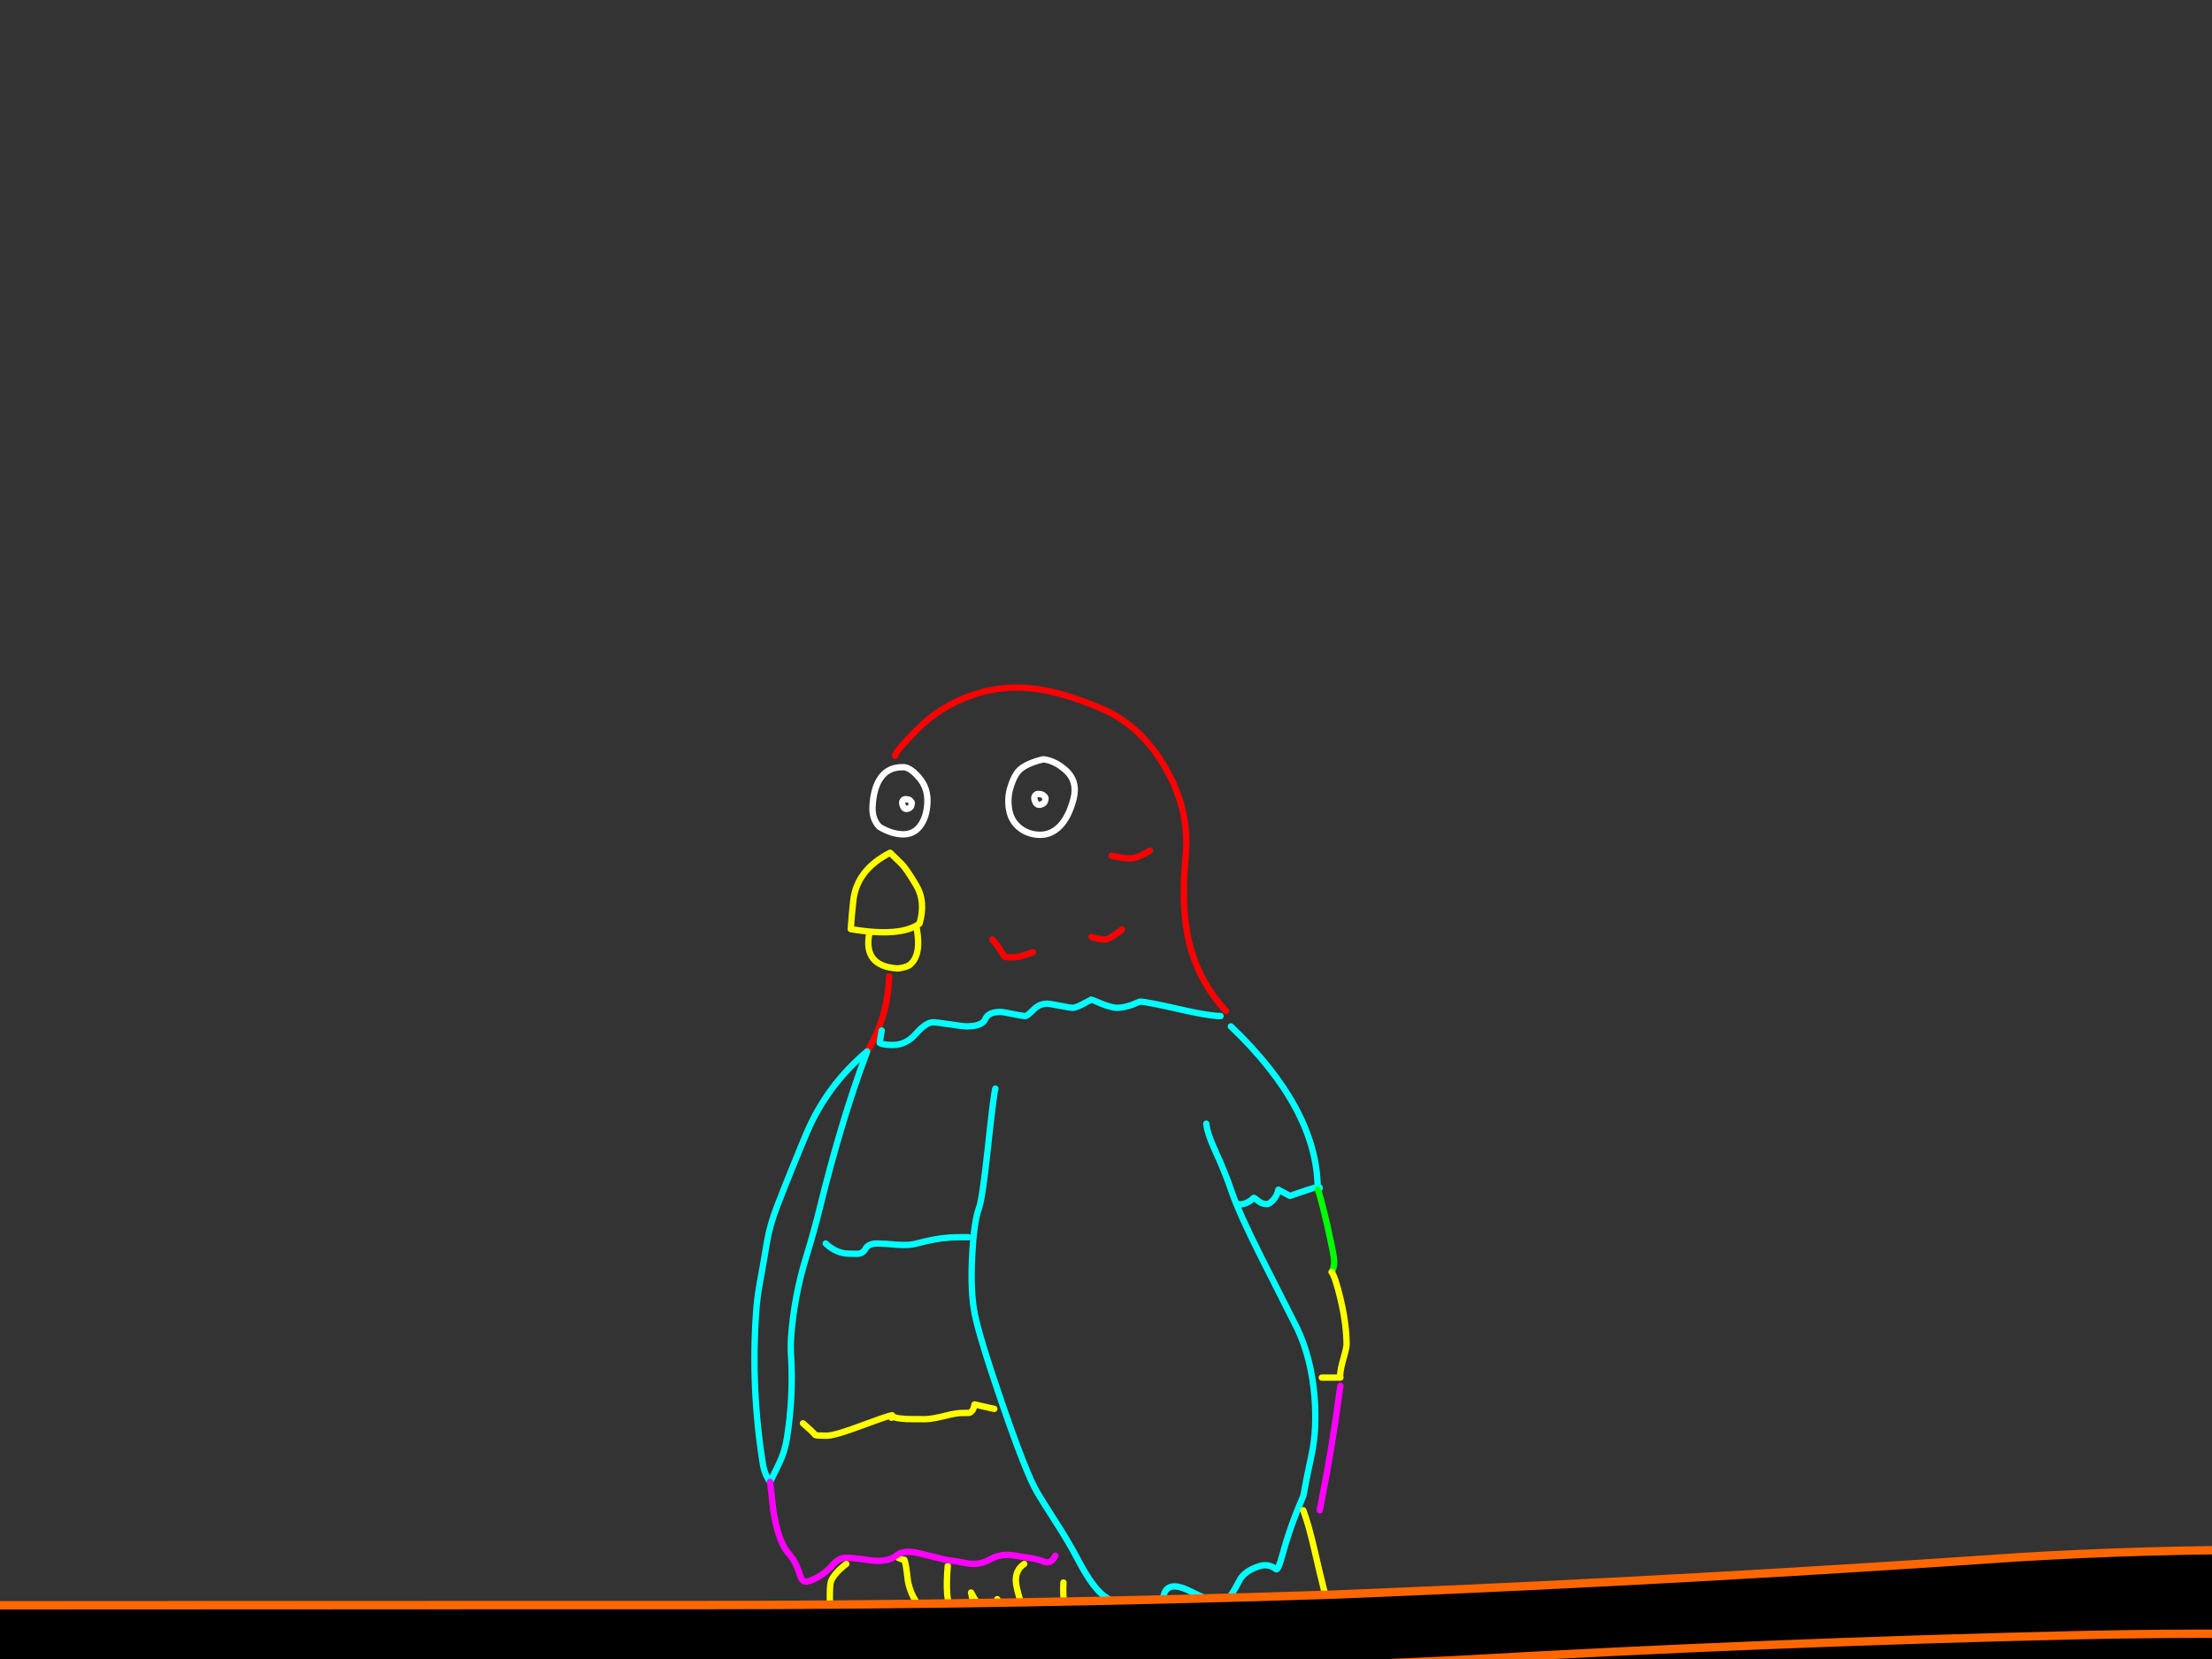 <?xml version="1.0" encoding="utf-8"?>
<svg id="EdithAnim12" image-rendering="inherit" baseProfile="basic" version="1.1" x="0px" y="0px" width="800" height="600" xmlns="http://www.w3.org/2000/svg" xmlns:xlink="http://www.w3.org/1999/xlink">
  <rect width="100%" height="100%" fill="#333333" stroke="none"/>
  <g id="14_JurorParrotf104r1" overflow="visible">
    <g id="Parrot">
      <path id="Layer2_0_1_STROKES" stroke="#FFF" stroke-width="2.296" stroke-linejoin="round" stroke-linecap="round" fill="none" d="M377.317,274.601 Q381.565,275.117 385.353,278.504 389.945,282.579 388.223,289.066 386.501,295.552 383.287,298.824 380.072,302.038 375.939,301.923 371.749,301.808 368.764,299.398 365.722,296.987 364.976,292.911 364.287,289.008 365.263,285.392 366.181,282.12 367.387,280.169 368.535,278.16 370.946,276.897 373.299,275.577 377.317,274.601Z M377.776,288.09 Q377.202,287.344 376.341,287.229 375.423,287.114 375.365,287.114 375.021,287.114 374.619,287.458 373.643,288.319 374.447,290.041 375.136,291.476 376.686,290.902 377.776,290.501 377.948,289.697 378.121,289.123 378.121,288.893 378.178,288.434 377.776,288.09Z M326.403,277.471 Q328.929,277.241 332.315,281.144 335.645,284.933 335.415,290.271 335.185,295.494 332.775,298.709 330.421,301.866 326.346,301.751 322.213,301.579 318,298.996 315.382,296.241 315.555,291.878 315.842,285.909 317.851,282.35 320.606,277.413 326.403,277.471Z M329.445,289.869 Q329.044,289.18 328.297,289.123 327.436,289.008 327.379,289.008 327.149,289.008 326.748,289.295 325.887,290.099 326.633,291.649 327.264,292.969 328.527,292.395 329.445,292.05 329.618,291.304 329.732,290.845 329.732,290.615 329.847,290.214 329.445,289.869Z" test="Parrot"/>
      <path id="Layer2_0_2_STROKES" stroke="#F00" stroke-width="2.296" stroke-linejoin="round" stroke-linecap="round" fill="none" d="M402.056,309.5 Q405.5,310.189 406.361,310.304 407.222,310.418 408.944,310.418 411.413,310.418 415.832,307.663 M394.709,338.889 L396.374,339.348 Q398.325,339.807 399.76,339.807 400.621,339.807 403.032,338.2 405.271,336.708 405.73,336.134 M443.384,365.637 Q433.225,354.616 429.895,340.094 427.083,327.696 428.805,309.73 430.355,293.887 422.261,279.078 413.307,262.719 398.67,256.405 384.033,250.034 372.725,248.943 361.417,247.795 350.626,251.756 339.777,255.716 331.856,263.695 323.992,271.559 323.705,273.338 M321.582,353.124 Q321.065,368.105 313.603,380.274 M358.892,339.807 Q361.475,342.677 363.139,345.834 363.369,346.236 366.239,346.236 367.731,346.236 369.74,345.662 370.142,345.547 373.586,344.399" test="Parrot"/>
      <path id="Layer2_0_3_STROKES" stroke="#0FF" stroke-width="2.296" stroke-linejoin="round" stroke-linecap="round" fill="none" d="M318.884,372.697 L318.138,377.175 Q319.171,377.691 320.434,377.806 321.237,377.921 322.959,377.921 327.723,377.921 331.282,373.845 334.898,369.713 337.539,369.713 338.457,369.713 343.508,370.459 348.502,371.205 349.478,371.205 355.161,371.205 356.309,368.622 357.399,365.982 361.762,365.982 362.737,365.982 366.296,366.728 369.912,367.474 370.831,367.474 371.462,367.474 373.701,365.235 375.882,362.997 378.637,362.997 379.613,362.997 383.344,363.743 387.075,364.489 387.993,364.489 389.027,364.489 391.897,362.997 393.332,362.251 394.709,361.504 394.881,361.504 398.325,362.997 402.171,364.489 404.008,364.489 406.361,364.489 409.404,363.399 410.896,362.825 412.216,362.251 414.512,362.251 426.05,364.891 435.635,367.072 439.94,367.417 440.801,367.474 441.433,367.474 M359.982,393.706 Q359.351,395.83 357.284,415.116 355.275,433.771 354.013,437.043 352.233,441.864 351.602,454.148 350.913,467.178 352.52,475.156 354.3,483.996 362.623,508.161 371.175,532.958 374.964,539.444 376.743,542.544 382.139,550.924 386.501,557.698 389.888,564.126 394.365,572.622 397.924,576.008 401.54,579.51 407.108,580.6 410.839,581.346 416.636,582.724 420.539,583.183 420.539,579.854 420.539,570.555 430.24,575.377 437.07,578.763 439.424,579.223 443.212,579.969 445.221,576.869 446.714,574.631 448.723,570.785 450.904,567.8 455.668,566.365 458.768,565.447 461.523,567.513 462.269,568.087 463.934,561.888 465.828,554.885 468.813,547.193 L471.396,540.937 Q472.142,536.46 474.38,526.013 476.332,516.829 475.414,505.234 474.266,491.228 469.157,480.437 468.87,479.863 456.07,454.55 447.919,438.363 445.221,430.327 443.212,424.3 439.366,415.862 436.669,410.007 436.267,406.391 M477.193,429.925 Q476.504,429.523 475.471,429.523 475.299,429.523 466.517,432.508 464.622,431.475 462.326,430.27 461.925,432.451 460.375,434.115 459.055,435.493 458.194,435.493 456.299,435.493 454.75,434.115 453.487,433.025 453.372,433.254 452.396,434.288 450.961,434.976 449.297,435.723 448.149,435.493 M445.164,371.205 Q476.217,400.881 476.562,429.523 L477.308,429.523 M313.603,380.274 Q308.494,393.935 304.304,408.056 300.114,422.119 296.613,436.411 294.374,445.481 291.619,454.435 287.199,468.728 286.108,483.594 285.879,487.096 286.108,490.482 286.969,505.234 284.616,520.043 283.87,524.98 281.689,529.457 280.081,532.729 278.532,535.943 276.523,533.245 275.949,529.686 271.414,501.675 273.538,473.607 273.882,469.129 274.686,464.652 276.063,457.248 277.269,449.843 278.417,443.012 280.942,436.526 286.166,423.037 291.734,409.778 299.081,392.5 313.603,380.274Z M298.622,449.728 Q301.606,452.541 305.108,453.23 306.141,453.459 309.929,453.459 312.053,453.459 313.029,451.622 314.005,449.728 317.391,449.728 319.63,449.728 324.566,450.187 328.986,450.474 331.569,449.728 337.941,447.949 343.738,447.547 345.288,447.432 350.224,447.432" test="Parrot"/>
      <path id="Layer2_0_4_STROKES" stroke="#0F0" stroke-width="2.296" stroke-linejoin="round" stroke-linecap="round" fill="none" d="M481.613,460.06 Q482.531,458.625 482.531,456.1 482.531,454.32 480.063,443.299 477.48,432.106 476.562,430.27" test="Parrot"/>
      <path id="Layer2_0_5_STROKES" stroke="#FF0" stroke-width="2.296" stroke-linejoin="round" stroke-linecap="round" fill="none" d="M478.054,498.231 L484.77,498.231 Q484.425,496.624 485.631,492.262 487.008,487.497 487.008,486.292 487.008,479.06 484.827,469.818 482.99,462.012 481.613,460.06 M321.926,308.409 Q309.872,314.551 308.609,325.687 308.035,330.795 307.691,336.019 325.542,339.061 332.545,334.067 334.898,326.146 331.34,320.119 327.723,314.035 326.001,312.37 324.279,310.648 321.926,308.409Z M314.407,337.511 Q312.053,349.45 324.566,350.254 326.862,350.082 328.757,349.163 333.349,345.834 331.569,335.904 M290.413,514.762 Q293.57,517.46 294.891,519.01 295.235,519.24 298.966,519.24 301.951,519.24 311.824,515.509 319.802,512.524 322.156,511.95 322.443,511.835 322.615,511.835 322.672,512.926 327.896,513.213 328.986,513.27 334.554,513.27 336.735,513.27 341.27,512.179 345.804,511.031 347.584,511.031 350.339,511.031 350.569,510.974 352.004,510.515 352.463,507.932 361.417,509.998 359.179,509.424 M322.156,511.95 Q321.869,512.065 322.098,512.466 322.615,513.27 322.615,511.835 M306.084,565.619 Q301.549,569.12 300.516,571.99 300.114,573.196 300.114,577.902 300.114,584.102 303.73,586.111 306.485,587.603 317.391,588.751 317.391,586.914 317.047,585.364 319.343,586.225 322.615,587.259 L326.346,587.259 Q324.853,585.307 323.648,583.7 326.231,584.618 328.584,585.766 L333.808,585.766 333.808,582.035 Q329.675,578.362 328.355,571.818 327.666,565.447 327.092,564.126 326.346,564.126 324.853,563.38 M342.762,566.365 Q341.786,578.075 343.795,581.519 345.517,584.503 352.463,585.02 L352.463,580.543 Q351.831,579.28 351.2,575.951 351.372,576.18 351.487,576.467 354.759,583.068 360.671,584.274 L360.671,578.362 Q361.417,579.567 362.336,580.715 365.32,584.274 368.879,585.02 L369.683,585.02 Q370.085,582.609 368.822,578.304 367.387,573.54 367.387,571.588 367.387,567.628 370.429,565.619 M384.607,572.335 Q383.688,587.029 394.307,614.122 398.842,625.717 403.319,633.121 408.141,641.042 411.126,641.042 415.373,641.042 416.406,640.583 419.908,639.033 420.424,632.834 423.122,634.154 430.125,635.073 436.267,635.073 438.276,628.759 439.539,624.856 439.768,624.396 440.859,622.387 442.925,622.387 443.729,622.387 451.88,625.372 453.142,625.372 455.266,621.641 457.562,617.623 459.342,617.164 463.589,615.959 469.559,615.098 473.806,614.007 475.815,609.702 477.021,609.702 479.087,610.104 481.154,610.448 481.785,610.448 L481.785,585.766 Q478.8,575.549 475.643,561.601 473.232,551.039 471.338,546.218" test="Parrot"/>
      <path id="Layer2_0_6_STROKES" stroke="#F0F" stroke-width="2.296" stroke-linejoin="round" stroke-linecap="round" fill="none" d="M278.532,535.943 L279.68,546.39 Q281.516,557.698 285.247,561.888 287.142,564.012 288.232,566.652 288.864,568.087 289.552,570.268 290.126,571.818 291.102,571.99 292.308,572.162 294.948,570.842 298.449,569.12 301.377,565.734 303.386,563.38 306.141,563.38 308.781,563.38 315.44,564.413 321.352,564.93 324.107,562.634 326.805,560.395 332.258,561.716 335.358,562.462 342.073,564.126 345.46,564.528 350.454,565.504 354.472,565.963 357.744,564.126 361.13,562.232 364.574,562.347 366.755,562.462 371.979,563.38 374.964,563.782 378.235,564.987 380.302,565.389 381.679,562.634 M477.308,546.218 Q480.006,532.442 481.555,522.913 482.818,515.451 484.77,501.216 M433.225,712.85 Q436.439,722.149 437.3,723.526 438.563,725.535 441.777,725.535 442.983,725.535 443.327,725.42 444.934,724.674 446.656,721.804 468.124,743.444 469.501,743.444 478.111,743.444 481.785,728.577 484.024,719.623 484.024,708.774 484.024,701.944 482.531,695.458 481.555,691.21 479.546,685.929" test="Parrot"/>
      <path id="Layer2_0_7_STROKES" stroke="#F60" stroke-width="2.296" stroke-linejoin="round" stroke-linecap="round" fill="none" d="M412.962,646.266 Q412.388,645.347 411.757,644.429 410.437,642.535 409.978,642.535 L409.978,646.266 Q411.413,654.991 420.998,680.763 432.306,711.357 438.046,711.357 440.514,711.357 446.14,706.536 451.363,701.657 451.478,701.657 452.454,701.657 455.209,702.403 458.021,703.149 458.94,703.149 461.752,703.149 464.508,697.524 466.402,693.621 466.861,691.153 473.347,691.153 476.619,687.823 479.891,684.437 483.277,684.437 483.277,681.854 483.679,676.114 484.024,670.374 484.024,669.8 484.024,664.576 480.694,652.982 476.906,639.894 476.562,637.311 475.988,633.293 476.217,626.348 476.562,619.058 476.562,616.418 L475.815,616.418" test="Parrot"/>
    </g>
    <g id="JuryBoxFront">
      <path fill="#000" stroke="none" d="M-3452.965,593.482 L-3486.817,553.938 -3489.625,749.685 Q-3477.211,749.686 -3459.796,749.685 L-3452.965,593.482 M1013.067,573.141 L1011.017,573.141 983.921,599.782 983.921,743.233 Q999.836,743.259 1013.067,743.233 L1013.067,573.141 M752.806,591.357 Q639.715,593.938 526.851,600.389 412.318,605.93 297.709,606.613 180.216,607.296 62.723,607.144 -51.886,606.993 -166.495,606.613 -287.632,606.233 -408.768,604.791 -528.235,603.425 -647.625,601.452 -766.181,599.554 -884.737,602.59 -1002.078,605.55 -1119.496,611.926 -1233.725,616.86 -1348.182,615.114 -1468.711,613.216 -1589.165,605.778 -1701.421,598.264 -1814.132,596.67 -1926.313,595.152 -2038.569,596.139 -2159.022,597.201 -2279.475,599.023 -2400.384,600.921 -2521.217,602.742 -2641.215,604.564 -2761.364,606.537 -2878.25,608.511 -2995.212,609.421 -3111.719,610.332 -3228.529,608.055 -3341.089,605.854 -3452.965,593.482 L-3459.796,749.685 Q-3147.152,749.548 -1221.05,746.497 612.501,743.529 983.921,743.233 L983.921,599.782 Q868.629,588.777 752.806,591.357 M498.237,576.025 Q490.334,576.396 482.45,576.708 367.158,580.503 251.866,580.503 216.93,580.503 181.962,580.503 97.669,580.526 13.312,580.579 .807,580.588 -11.735,580.579 -119.958,580.475 -228.278,578.91 -263.002,578.412 -297.726,577.392 -332.461,577.161 -367.251,576.86 -393.281,576.711 -419.394,576.481 -445.449,575.793 -471.537,575.418 -592.522,573.748 -713.582,572.534 -807.755,571.608 -901.89,575.722 -915.695,576.37 -929.518,577.088 -1043.444,582.325 -1157.142,588.321 L-1400.098,589.536 Q-1521.993,583.691 -1643.737,576.177 -1754.02,568.511 -1864.985,567.449 -1984.983,566.234 -2104.829,567.904 -2221.867,569.574 -2339.057,571.927 -2449.339,574.204 -2559.698,576.557 -2671.878,578.91 -2784.21,580.731 -2902.538,582.629 -3021.17,581.111 -3136.083,579.669 -3250.843,572.079 -3368.944,565.02 -3486.817,553.938 L-3452.965,593.482 Q-3341.089,605.854 -3228.529,608.055 -3111.719,610.332 -2995.212,609.421 -2878.25,608.511 -2761.364,606.537 -2641.215,604.564 -2521.217,602.742 -2400.384,600.921 -2279.475,599.023 -2159.022,597.201 -2038.569,596.139 -1926.313,595.152 -1814.132,596.67 -1701.421,598.264 -1589.165,605.778 -1468.711,613.216 -1348.182,615.114 -1233.725,616.86 -1119.496,611.926 -1002.078,605.55 -884.737,602.59 -766.181,599.554 -647.625,601.452 -528.235,603.425 -408.768,604.791 -287.632,606.233 -166.495,606.613 -51.886,606.993 62.723,607.144 180.216,607.296 297.709,606.613 412.318,605.93 526.851,600.389 639.715,593.938 752.806,591.357 868.629,588.777 983.921,599.782 L1011.017,573.141 1011.093,571.927 Q983.18,569.413 955.231,566.917 933.83,564.923 912.423,563.502 821.396,557.73 730.036,563.198 614.259,571.23 498.237,576.025Z" test="JuryBoxFront" stroke-width="1.518"/>
      <path id="Layer1_0_1_STROKES" stroke="#F60" stroke-width="3.036" stroke-linejoin="round" stroke-linecap="round" fill="none" d="M1011.131,571.965 Q983.18,569.413 955.231,566.917 933.83,564.923 912.423,563.54 821.396,557.73 730.036,563.198 614.259,571.23 498.237,576.063 490.334,576.396 482.45,576.708 367.158,580.503 251.866,580.503 216.93,580.503 182,580.503 97.669,580.526 13.312,580.579 .807,580.588 -11.697,580.579 -119.958,580.475 -228.278,578.91 -263.002,578.412 -297.726,577.429 -332.461,577.161 -367.213,576.898 -393.281,576.711 -419.356,576.519 -445.449,575.793 -471.537,575.418 -592.522,573.748 -713.582,572.534 -807.755,571.608 -901.852,575.76 -915.695,576.37 -929.518,577.088 -1043.444,582.325 -1157.142,588.321 L-1400.098,589.536 Q-1521.993,583.691 -1643.737,576.177 -1754.02,568.511 -1864.985,567.449 -1984.983,566.234 -2104.829,567.904 -2221.867,569.574 -2339.057,571.927 -2449.339,574.204 -2559.698,576.557 -2671.878,578.91 -2784.21,580.731 -2902.538,582.629 -3021.17,581.111 -3136.083,579.669 -3250.843,572.079 -3368.944,565.02 -3486.817,553.938 L-3452.965,593.482 Q-3341.089,605.854 -3228.529,608.055 -3111.719,610.332 -2995.212,609.421 -2878.25,608.511 -2761.364,606.537 -2641.215,604.564 -2521.217,602.742 -2400.384,600.921 -2279.475,599.023 -2159.022,597.201 -2038.569,596.139 -1926.313,595.152 -1814.132,596.67 -1701.421,598.264 -1589.165,605.778 -1468.711,613.216 -1348.182,615.114 -1233.725,616.86 -1119.496,611.926 -1002.078,605.55 -884.737,602.59 -766.181,599.554 -647.625,601.452 -528.235,603.425 -408.768,604.791 -287.632,606.233 -166.495,606.613 -51.886,606.993 62.723,607.144 180.216,607.296 297.709,606.613 412.318,605.93 526.851,600.389 639.715,593.938 752.806,591.357 868.629,588.777 983.921,599.782 L1011.017,573.141 M1011.131,571.965 Q1012.098,572.066 1013.067,572.154 L1013.067,573.141 1013.067,743.233 1013.067,760.235 M983.921,760.235 L983.921,743.271 M-3459.796,749.685 L-3460.252,760.235 M983.921,743.271 L983.921,599.782 M-3489.777,760.235 L-3489.625,749.685 -3486.817,553.938 M-3452.965,593.482 L-3459.796,749.685" test="JuryBoxFront"/>
    </g>
  </g>
</svg>